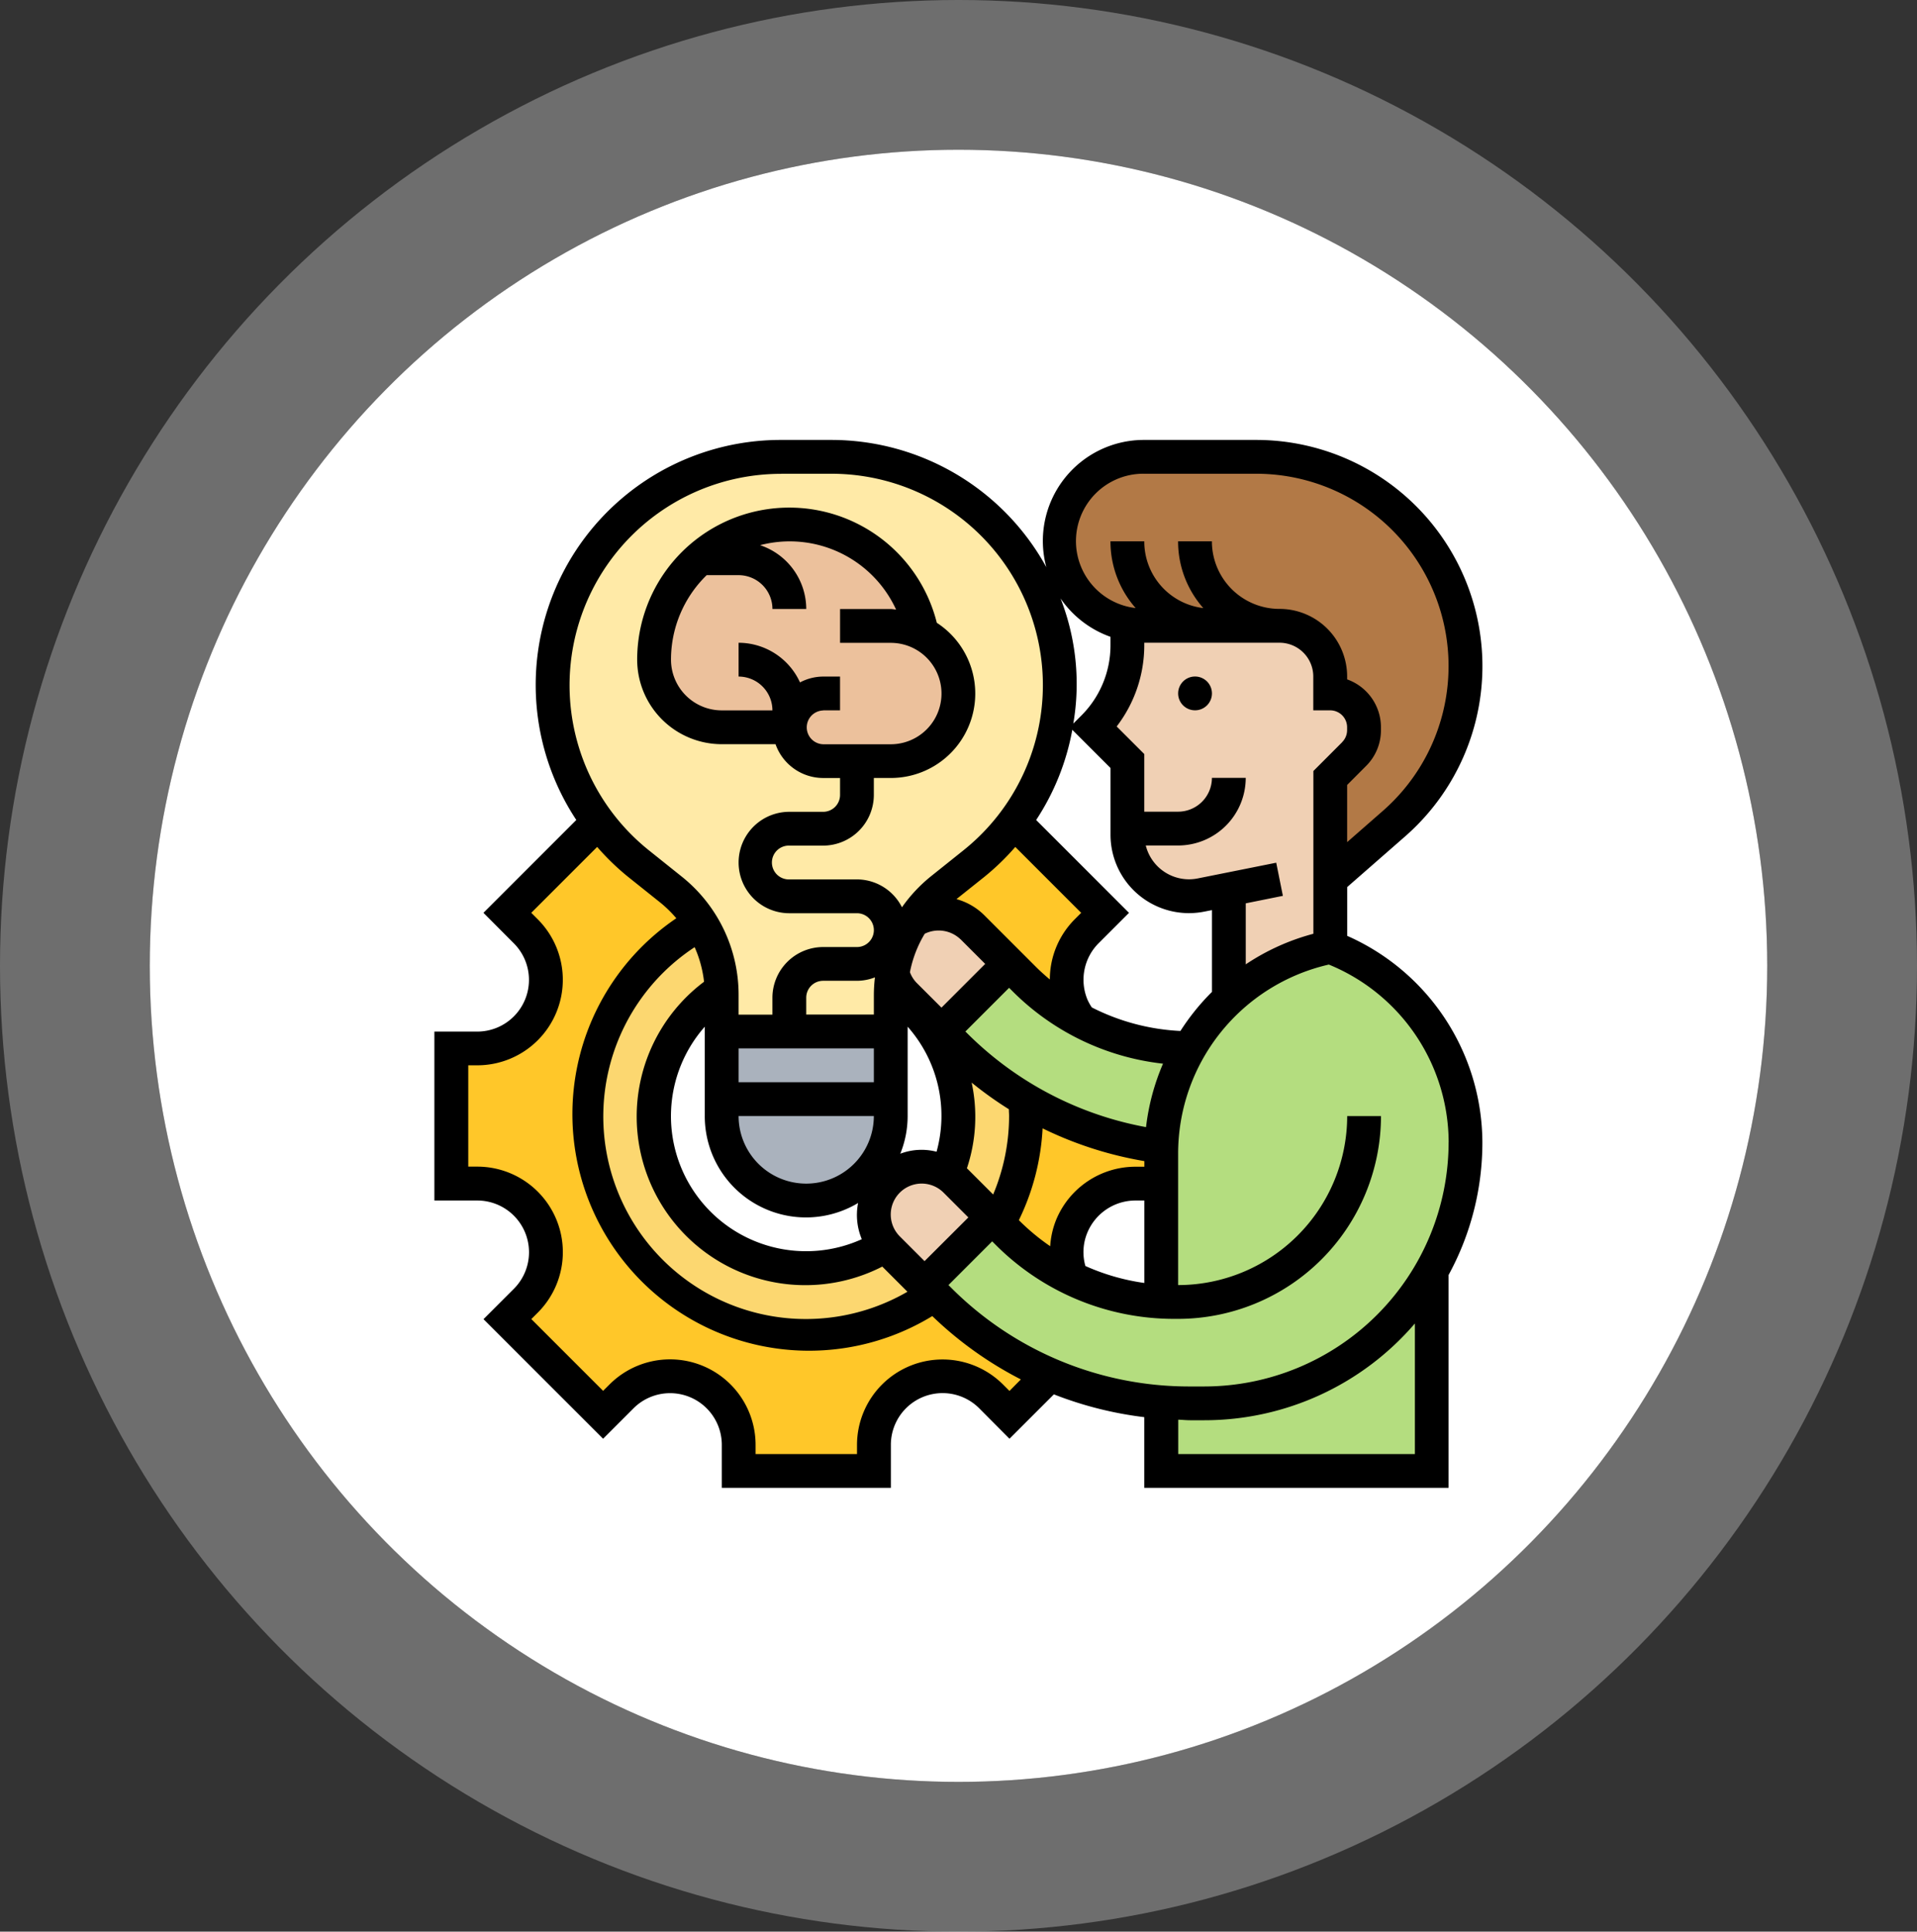 <svg xmlns="http://www.w3.org/2000/svg" width="128" height="129" viewBox="0 0 128 129">
  <rect x="0" y="0" width="128" height="129" fill="#333333" stroke="none"/>
  <g id="Grupo_54921" data-name="Grupo 54921" transform="translate(-335 -1682)">
    <g id="Grupo_54920" data-name="Grupo 54920">
      <ellipse id="Elipse_4103" data-name="Elipse 4103" cx="54" cy="54.5" rx="54" ry="54.5" transform="translate(345 1692)" fill="#fff"/>
    </g>
    <g id="Grupo_54919" data-name="Grupo 54919">
      <g id="Elipse_4102" data-name="Elipse 4102" transform="translate(345 1692)" fill="none" stroke="#fff" stroke-linejoin="round" stroke-width="10" opacity="0.29">
        <ellipse cx="54" cy="54.5" rx="54" ry="54.5" stroke="none"/>
        <ellipse cx="54" cy="54.5" rx="59" ry="59.5" fill="none"/>
      </g>
      <g id="Grupo_54645" data-name="Grupo 54645" transform="translate(364 1711.38)">
        <g id="Grupo_54643" data-name="Grupo 54643" transform="translate(1.129 1.129)">
          <g id="Grupo_54627" data-name="Grupo 54627" transform="translate(30.849 24.381)">
            <path id="Trazado_109148" data-name="Trazado 109148" d="M486.228,216.78a4.586,4.586,0,0,0-.993,5.023,4.734,4.734,0,0,0,.519.937,15.878,15.878,0,0,1-3.7-2.754l-1.016-1.016-2.449-2.449a3.191,3.191,0,0,0-3.951-.452A9.066,9.066,0,0,1,476.521,214l2.179-1.738a14.823,14.823,0,0,0,2.675-2.777l6.073,6.073Z" transform="translate(-474.636 -209.488)" fill="#ffc729"/>
          </g>
          <g id="Grupo_54628" data-name="Grupo 54628" transform="translate(36.515 42.96)">
            <path id="Trazado_109149" data-name="Trazado 109149" d="M516.625,341.168a23.873,23.873,0,0,0,9.075,3.127c-.011.135-.011.282-.011.418v2.032h-1.716a4.6,4.6,0,0,0-4.255,2.844,4.538,4.538,0,0,0-.361,1.75,4.706,4.706,0,0,0,.339,1.727,15.929,15.929,0,0,1-4.278-3.048l-.621-.621a14.638,14.638,0,0,0,1.862-7.168c0-.361-.011-.711-.034-1.061Z" transform="translate(-514.796 -341.168)" fill="#ffc729"/>
          </g>
          <g id="Grupo_54629" data-name="Grupo 54629" transform="translate(0 24.381)">
            <path id="Trazado_109150" data-name="Trazado 109150" d="M295.965,246.387l-2.7,2.7-1.23-1.23a4.59,4.59,0,0,0-5-.993,4.519,4.519,0,0,0-2.054,1.693,4.608,4.608,0,0,0-.768,2.54v1.738h-9.03v-1.738a4.591,4.591,0,0,0-2.822-4.233,4.524,4.524,0,0,0-1.75-.35,4.588,4.588,0,0,0-3.251,1.343l-1.23,1.23-6.389-6.389,1.23-1.23a4.59,4.59,0,0,0,.993-5,4.519,4.519,0,0,0-1.693-2.054,4.608,4.608,0,0,0-2.54-.768H256v-9.03h1.738a4.591,4.591,0,0,0,4.233-2.822,4.524,4.524,0,0,0,.35-1.75,4.588,4.588,0,0,0-1.343-3.251l-1.23-1.23,6.073-6.073a14.822,14.822,0,0,0,2.675,2.777L270.67,214a8.773,8.773,0,0,1,2,2.246,14.674,14.674,0,1,0,15.577,24.81l.316.316a23.544,23.544,0,0,0,7.4,5.012Z" transform="translate(-255.996 -209.488)" fill="#ffc729"/>
          </g>
          <g id="Grupo_54630" data-name="Grupo 54630" transform="translate(29.359 34.529)">
            <path id="Trazado_109151" data-name="Trazado 109151" d="M468.41,286.216a23.394,23.394,0,0,0,4.65,3.612v.011c.023.35.034.7.034,1.061a14.638,14.638,0,0,1-1.862,7.168l-.4-.4-2.449-2.449a3.174,3.174,0,0,0-.576-.452,10.161,10.161,0,0,0-3.736-12.315,8.256,8.256,0,0,1,.1-1.05,3.163,3.163,0,0,0,.824,1.4l2.449,2.449Z" transform="translate(-464.076 -281.408)" fill="#fcd770"/>
          </g>
          <g id="Grupo_54631" data-name="Grupo 54631" transform="translate(9.03 31.142)">
            <path id="Trazado_109152" data-name="Trazado 109152" d="M343.214,282.218a14.674,14.674,0,1,1-15.577-24.81,8.881,8.881,0,0,1,1.377,4.436,10.161,10.161,0,0,0,5.655,18.6,10.046,10.046,0,0,0,5.294-1.49c.056.056.1.113.158.169l2.449,2.449Z" transform="translate(-319.996 -257.408)" fill="#fcd770"/>
          </g>
          <g id="Grupo_54632" data-name="Grupo 54632" transform="translate(40.635)">
            <path id="Trazado_109153" data-name="Trazado 109153" d="M558.67,47.976h-9.03a5.319,5.319,0,0,1-1.129-.113,5.643,5.643,0,0,1,1.129-11.175h7.472a13.977,13.977,0,0,1,9.2,24.494l-4.255,3.725V58.134l1.592-1.6a2.219,2.219,0,0,0,.666-1.592v-.192a2.257,2.257,0,0,0-2.257-2.257V51.362A3.382,3.382,0,0,0,558.67,47.976Z" transform="translate(-543.996 -36.688)" fill="#b27946"/>
          </g>
          <g id="Grupo_54633" data-name="Grupo 54633" transform="translate(47.408 54.361)">
            <path id="Trazado_109154" data-name="Trazado 109154" d="M607.2,425.715a17.1,17.1,0,0,0,2.844-3.747h.011v13.364H592v-4.594c.632.056,1.276.079,1.919.079h.959A17.376,17.376,0,0,0,607.2,425.715Z" transform="translate(-591.996 -421.968)" fill="#b4dd7f"/>
          </g>
          <g id="Grupo_54634" data-name="Grupo 54634" transform="translate(32.734 33.863)">
            <path id="Trazado_109155" data-name="Trazado 109155" d="M504.532,282.332a14.109,14.109,0,0,0-1.851,6.581,23.875,23.875,0,0,1-9.075-3.127v-.011a23.4,23.4,0,0,1-4.65-3.612L488,281.2l4.515-4.515,1.016,1.016a15.876,15.876,0,0,0,3.7,2.754,15.709,15.709,0,0,0,7.3,1.874Z" transform="translate(-487.996 -276.688)" fill="#b4dd7f"/>
          </g>
          <g id="Grupo_54635" data-name="Grupo 54635" transform="translate(31.605 32.734)">
            <path id="Trazado_109156" data-name="Trazado 109156" d="M495.8,292.358v-9.9c0-.135,0-.282.011-.418a14.033,14.033,0,0,1,11.276-13.353,13.961,13.961,0,0,1,9.03,13.037,17.438,17.438,0,0,1-17.439,17.439h-.959c-.643,0-1.287-.023-1.919-.079a23.773,23.773,0,0,1-14.843-6.863l-.316-.316-.643-.643,4.515-4.515.4.4.621.621a15.928,15.928,0,0,0,4.278,3.048,15.7,15.7,0,0,0,5.994,1.546Z" transform="translate(-479.996 -268.688)" fill="#b4dd7f"/>
          </g>
          <g id="Grupo_54636" data-name="Grupo 54636" transform="translate(18.06 42.893)">
            <path id="Trazado_109157" data-name="Trazado 109157" d="M395.284,340.688v1.129a5.644,5.644,0,1,1-11.288,0v-1.129Z" transform="translate(-383.996 -340.688)" fill="#aab2bd"/>
          </g>
          <g id="Grupo_54637" data-name="Grupo 54637" transform="translate(18.06 38.378)">
            <path id="Trazado_109158" data-name="Trazado 109158" d="M395.284,308.688V313.2H384v-4.515h11.288Z" transform="translate(-383.996 -308.688)" fill="#aab2bd"/>
          </g>
          <g id="Grupo_54638" data-name="Grupo 54638" transform="translate(28.219 47.408)">
            <path id="Trazado_109159" data-name="Trazado 109159" d="M463.9,376.074l-4.515,4.515-2.449-2.449c-.056-.056-.1-.113-.158-.169a3.195,3.195,0,0,1,2.416-5.283,3.14,3.14,0,0,1,1.682.485,3.172,3.172,0,0,1,.576.452Z" transform="translate(-455.996 -372.688)" fill="#f0d0b4"/>
          </g>
          <g id="Grupo_54639" data-name="Grupo 54639" transform="translate(29.46 30.476)">
            <path id="Trazado_109160" data-name="Trazado 109160" d="M472.584,256.074l-4.515,4.515-2.449-2.449a3.163,3.163,0,0,1-.824-1.4v-.011a8.98,8.98,0,0,1,1.388-3.556,3.191,3.191,0,0,1,3.951.452Z" transform="translate(-464.796 -252.688)" fill="#f0d0b4"/>
          </g>
          <g id="Grupo_54640" data-name="Grupo 54640" transform="translate(42.893 11.175)">
            <path id="Trazado_109161" data-name="Trazado 109161" d="M575.8,132.932v4.515a14.027,14.027,0,0,0-6.773,3.454v-7.292l-1.862.372a4.7,4.7,0,0,1-.8.079,4.109,4.109,0,0,1-4.109-4.109v-4.921L560,122.773a7.715,7.715,0,0,0,2.258-5.452v-1.434a5.318,5.318,0,0,0,1.129.113h9.03a3.382,3.382,0,0,1,3.386,3.386v1.129a2.257,2.257,0,0,1,2.258,2.258v.192a2.219,2.219,0,0,1-.666,1.592l-1.592,1.6Z" transform="translate(-559.996 -115.888)" fill="#f0d0b4"/>
          </g>
          <g id="Grupo_54641" data-name="Grupo 54641" transform="translate(6.773)">
            <path id="Trazado_109162" data-name="Trazado 109162" d="M328.072,67.65a8.98,8.98,0,0,0-1.388,3.556v.011a8.256,8.256,0,0,0-.1,1.05c-.011.124-.011.237-.011.361v2.438H315.284V72.627c0-.124,0-.237-.011-.361A8.88,8.88,0,0,0,313.9,67.83a8.774,8.774,0,0,0-2-2.246l-2.179-1.738a15.441,15.441,0,0,1-4.21-5.305,15.235,15.235,0,0,1,13.737-21.853h3.364a15.164,15.164,0,0,1,10.78,4.47l2.969,4.165,1.5,6.614a15.185,15.185,0,0,1-3.048,9.132,14.821,14.821,0,0,1-2.675,2.777l-2.179,1.738a9.067,9.067,0,0,0-1.885,2.066Z" transform="translate(-303.996 -36.688)" fill="#ffeaa7"/>
          </g>
          <g id="Grupo_54642" data-name="Grupo 54642" transform="translate(13.545 4.515)">
            <path id="Trazado_109163" data-name="Trazado 109163" d="M361.026,82.233h-4.515A4.509,4.509,0,0,1,352,77.718a9.046,9.046,0,0,1,2.641-6.389c.135-.135.271-.26.418-.384a9.03,9.03,0,0,1,14.832,5.023,5,5,0,0,1,1.106.813,4.518,4.518,0,0,1-3.194,7.709h-4.515a2.274,2.274,0,0,1-2.258-2.257Z" transform="translate(-351.996 -68.688)" fill="#ecc19c"/>
          </g>
        </g>
        <g id="Grupo_54644" data-name="Grupo 54644" transform="translate(0 0)">
          <ellipse id="Elipse_4105" data-name="Elipse 4105" cx="1.129" cy="1.129" rx="1.129" ry="1.129" transform="translate(49.665 15.799)"/>
          <path id="Trazado_109164" data-name="Trazado 109164" d="M308.949,61.806V58.549l3.872-3.387a15.106,15.106,0,0,0-9.947-26.474H295.4a6.745,6.745,0,0,0-6.539,8.5,16.387,16.387,0,0,0-14.351-8.5h-3.368a16.361,16.361,0,0,0-13.666,25.38l-6.2,6.2L253.3,62.3a3.454,3.454,0,0,1-2.441,5.9H248V79.482h2.861a3.454,3.454,0,0,1,2.448,5.894l-2.029,2.029,7.985,7.985,2.027-2.027a3.454,3.454,0,0,1,5.9,2.441v2.866h11.288V95.8a3.454,3.454,0,0,1,5.9-2.441L286.4,95.39l2.964-2.963A24.634,24.634,0,0,0,295.4,93.95v4.72h20.318V84.456a18.451,18.451,0,0,0,2.258-8.864,15.141,15.141,0,0,0-9.031-13.787Zm6.772,13.788A16.325,16.325,0,0,1,299.414,91.9h-.965a22.429,22.429,0,0,1-15.962-6.612l-.161-.161,2.919-2.919.218.218a16.823,16.823,0,0,0,11.969,4.96h.229a13.561,13.561,0,0,0,13.545-13.546h-2.257a11.3,11.3,0,0,1-11.288,11.289V76.319a12.95,12.95,0,0,1,10.063-12.595,12.871,12.871,0,0,1,8,11.869ZM290.594,48.046l2.552,2.552v4.454a5.238,5.238,0,0,0,6.265,5.136l.508-.1V65.55a15.3,15.3,0,0,0-2.105,2.609,14.573,14.573,0,0,1-5.916-1.572,3.418,3.418,0,0,1-.288-.514,3.455,3.455,0,0,1,.748-3.78l2.023-2.023-6.2-6.2a16.217,16.217,0,0,0,2.414-6.022Zm-11.518,33.83A2.064,2.064,0,0,1,282,78.957l1.654,1.654L280.73,83.53Zm4.048-19.85,1.654,1.654L281.859,66.6,280.2,64.945a2.058,2.058,0,0,1-.447-.712,7.822,7.822,0,0,1,.989-2.568,2.111,2.111,0,0,1,2.377.361Zm3.234,11.36c0,.151.016.3.016.453a13.572,13.572,0,0,1-1.064,5.241l-1.718-1.718c-.011-.011-.025-.018-.036-.029a10.845,10.845,0,0,0,.318-5.725A24.757,24.757,0,0,0,286.358,73.385ZM279.6,67.873a8.976,8.976,0,0,1,1.931,8.351,4,4,0,0,0-2.422.133,6.722,6.722,0,0,0,.491-2.518V67.873Zm-13.545,1.45v4.515a6.758,6.758,0,0,0,10.237,5.809,4.172,4.172,0,0,0,.247,2.418,9.023,9.023,0,0,1-10.484-14.192Zm2.258,4.515h9.03a4.515,4.515,0,0,1-9.03,0Zm20.292.822a24.854,24.854,0,0,0,6.8,2.19v.375h-.586a5.729,5.729,0,0,0-5.3,3.538,5.656,5.656,0,0,0-.4,1.771,14.758,14.758,0,0,1-2.053-1.7l-.04-.039a15.838,15.838,0,0,0,1.585-6.129Zm2.864,9.195a3.382,3.382,0,0,1,.129-2.225,3.479,3.479,0,0,1,3.22-2.148h.586v5.506a14.542,14.542,0,0,1-3.935-1.133Zm4.048-9.275a22.685,22.685,0,0,1-11.9-6.225l-.161-.16,2.919-2.919.218.218a16.819,16.819,0,0,0,10.059,4.849,15.062,15.062,0,0,0-1.134,4.237Zm-8.729-18.71,4.4,4.4-.427.427a5.7,5.7,0,0,0-1.666,4.025c-.31-.263-.617-.534-.909-.825l-3.468-3.468a4.245,4.245,0,0,0-1.858-1.076l1.88-1.5A16.438,16.438,0,0,0,286.788,55.869Zm-9.444,9.892v1.3h-4.515V65.937a1.129,1.129,0,0,1,1.129-1.129h2.258a3.364,3.364,0,0,0,1.2-.229A10.275,10.275,0,0,0,277.344,65.762Zm0,3.561v2.258h-9.03V69.323Zm-11.337-4.452a11.26,11.26,0,0,0,11.9,19.023l1.68,1.68a13.528,13.528,0,0,1-14.209-23.012A7.862,7.862,0,0,1,266.006,64.871Zm42.61-16L306.691,50.8V61.668a15.054,15.054,0,0,0-4.515,2.042V59.635l2.479-.5-.444-2.213-5.244,1.05a3.086,3.086,0,0,1-.586.058,2.979,2.979,0,0,1-2.881-2.258h2.16a4.52,4.52,0,0,0,4.515-4.515h-2.258a2.26,2.26,0,0,1-2.258,2.257H295.4V49.665l-1.842-1.842a8.911,8.911,0,0,0,1.842-5.4v-.192h8.984l.045,0h0v0a2.256,2.256,0,0,1,2.256,2.258v2.258h1.129a1.129,1.129,0,0,1,1.129,1.129v.194a1.135,1.135,0,0,1-.332.8ZM295.4,30.946h7.471a12.847,12.847,0,0,1,8.46,22.515l-2.385,2.087V51.73l1.265-1.269a3.361,3.361,0,0,0,.992-2.394v-.194a3.393,3.393,0,0,0-2.257-3.193v-.193a4.515,4.515,0,0,0-4.514-4.515h-.025a4.511,4.511,0,0,1-4.491-4.512h-2.258a6.717,6.717,0,0,0,1.683,4.457,4.473,4.473,0,0,1-3.94-4.457h-2.258a6.715,6.715,0,0,0,1.681,4.455,4.5,4.5,0,0,1,.576-8.97Zm-2.256,10.891v.587a6.624,6.624,0,0,1-1.927,4.652l-.555.555a15.687,15.687,0,0,0-.852-8.358A6.8,6.8,0,0,0,293.146,41.837Zm-22-10.891h3.368a14.119,14.119,0,0,1,8.821,25.143l-2.178,1.742a10.148,10.148,0,0,0-1.934,2.067,3.379,3.379,0,0,0-3.007-1.861H271.7a1.129,1.129,0,1,1,0-2.257h2.257a3.39,3.39,0,0,0,3.386-3.386V51.263h1.129A5.636,5.636,0,0,0,281.548,40.9a10.155,10.155,0,0,0-20.007,2.463,5.65,5.65,0,0,0,5.644,5.644h3.594a3.382,3.382,0,0,0,3.179,2.258h1.129v1.129a1.129,1.129,0,0,1-1.129,1.129H271.7a3.386,3.386,0,1,0,0,6.773h4.515a1.129,1.129,0,1,1,0,2.258h-2.258a3.39,3.39,0,0,0-3.386,3.386v1.129h-2.258v-1.3a10.1,10.1,0,0,0-3.813-7.933l-2.176-1.741a14.119,14.119,0,0,1,8.82-25.143Zm2.813,15.8h1.129V44.491h-1.129a3.336,3.336,0,0,0-1.544.391,4.513,4.513,0,0,0-4.1-2.648v2.257a2.26,2.26,0,0,1,2.258,2.258h-3.386a3.39,3.39,0,0,1-3.386-3.386,7.871,7.871,0,0,1,2.383-5.644h2.132a2.26,2.26,0,0,1,2.258,2.258h2.258a4.5,4.5,0,0,0-3.083-4.26,7.814,7.814,0,0,1,9.081,4.3c-.12-.008-.233-.036-.354-.036h-3.386v2.258h3.386a3.386,3.386,0,1,1,0,6.773h-4.515a1.129,1.129,0,0,1,0-2.257ZM286.4,92.2l-.431-.431a5.712,5.712,0,0,0-9.75,4.038v.608h-6.772V95.8a5.711,5.711,0,0,0-9.749-4.038l-.431.431-4.794-4.793.433-.433a5.711,5.711,0,0,0-4.044-9.748h-.6V70.452h.608A5.711,5.711,0,0,0,254.9,60.7l-.431-.432,4.4-4.4a16.5,16.5,0,0,0,2.045,1.982l2.176,1.739a8.022,8.022,0,0,1,1.064,1.043A15.8,15.8,0,0,0,281.246,87.2a24.8,24.8,0,0,0,5.914,4.229Zm27.068,4.215h-15.8V94.118c.263.008.523.038.787.038h.965a18.516,18.516,0,0,0,14.05-6.464v8.721Z" transform="translate(-247.996 -28.688)"/>
        </g>
      </g>
    </g>
  </g>
</svg>
